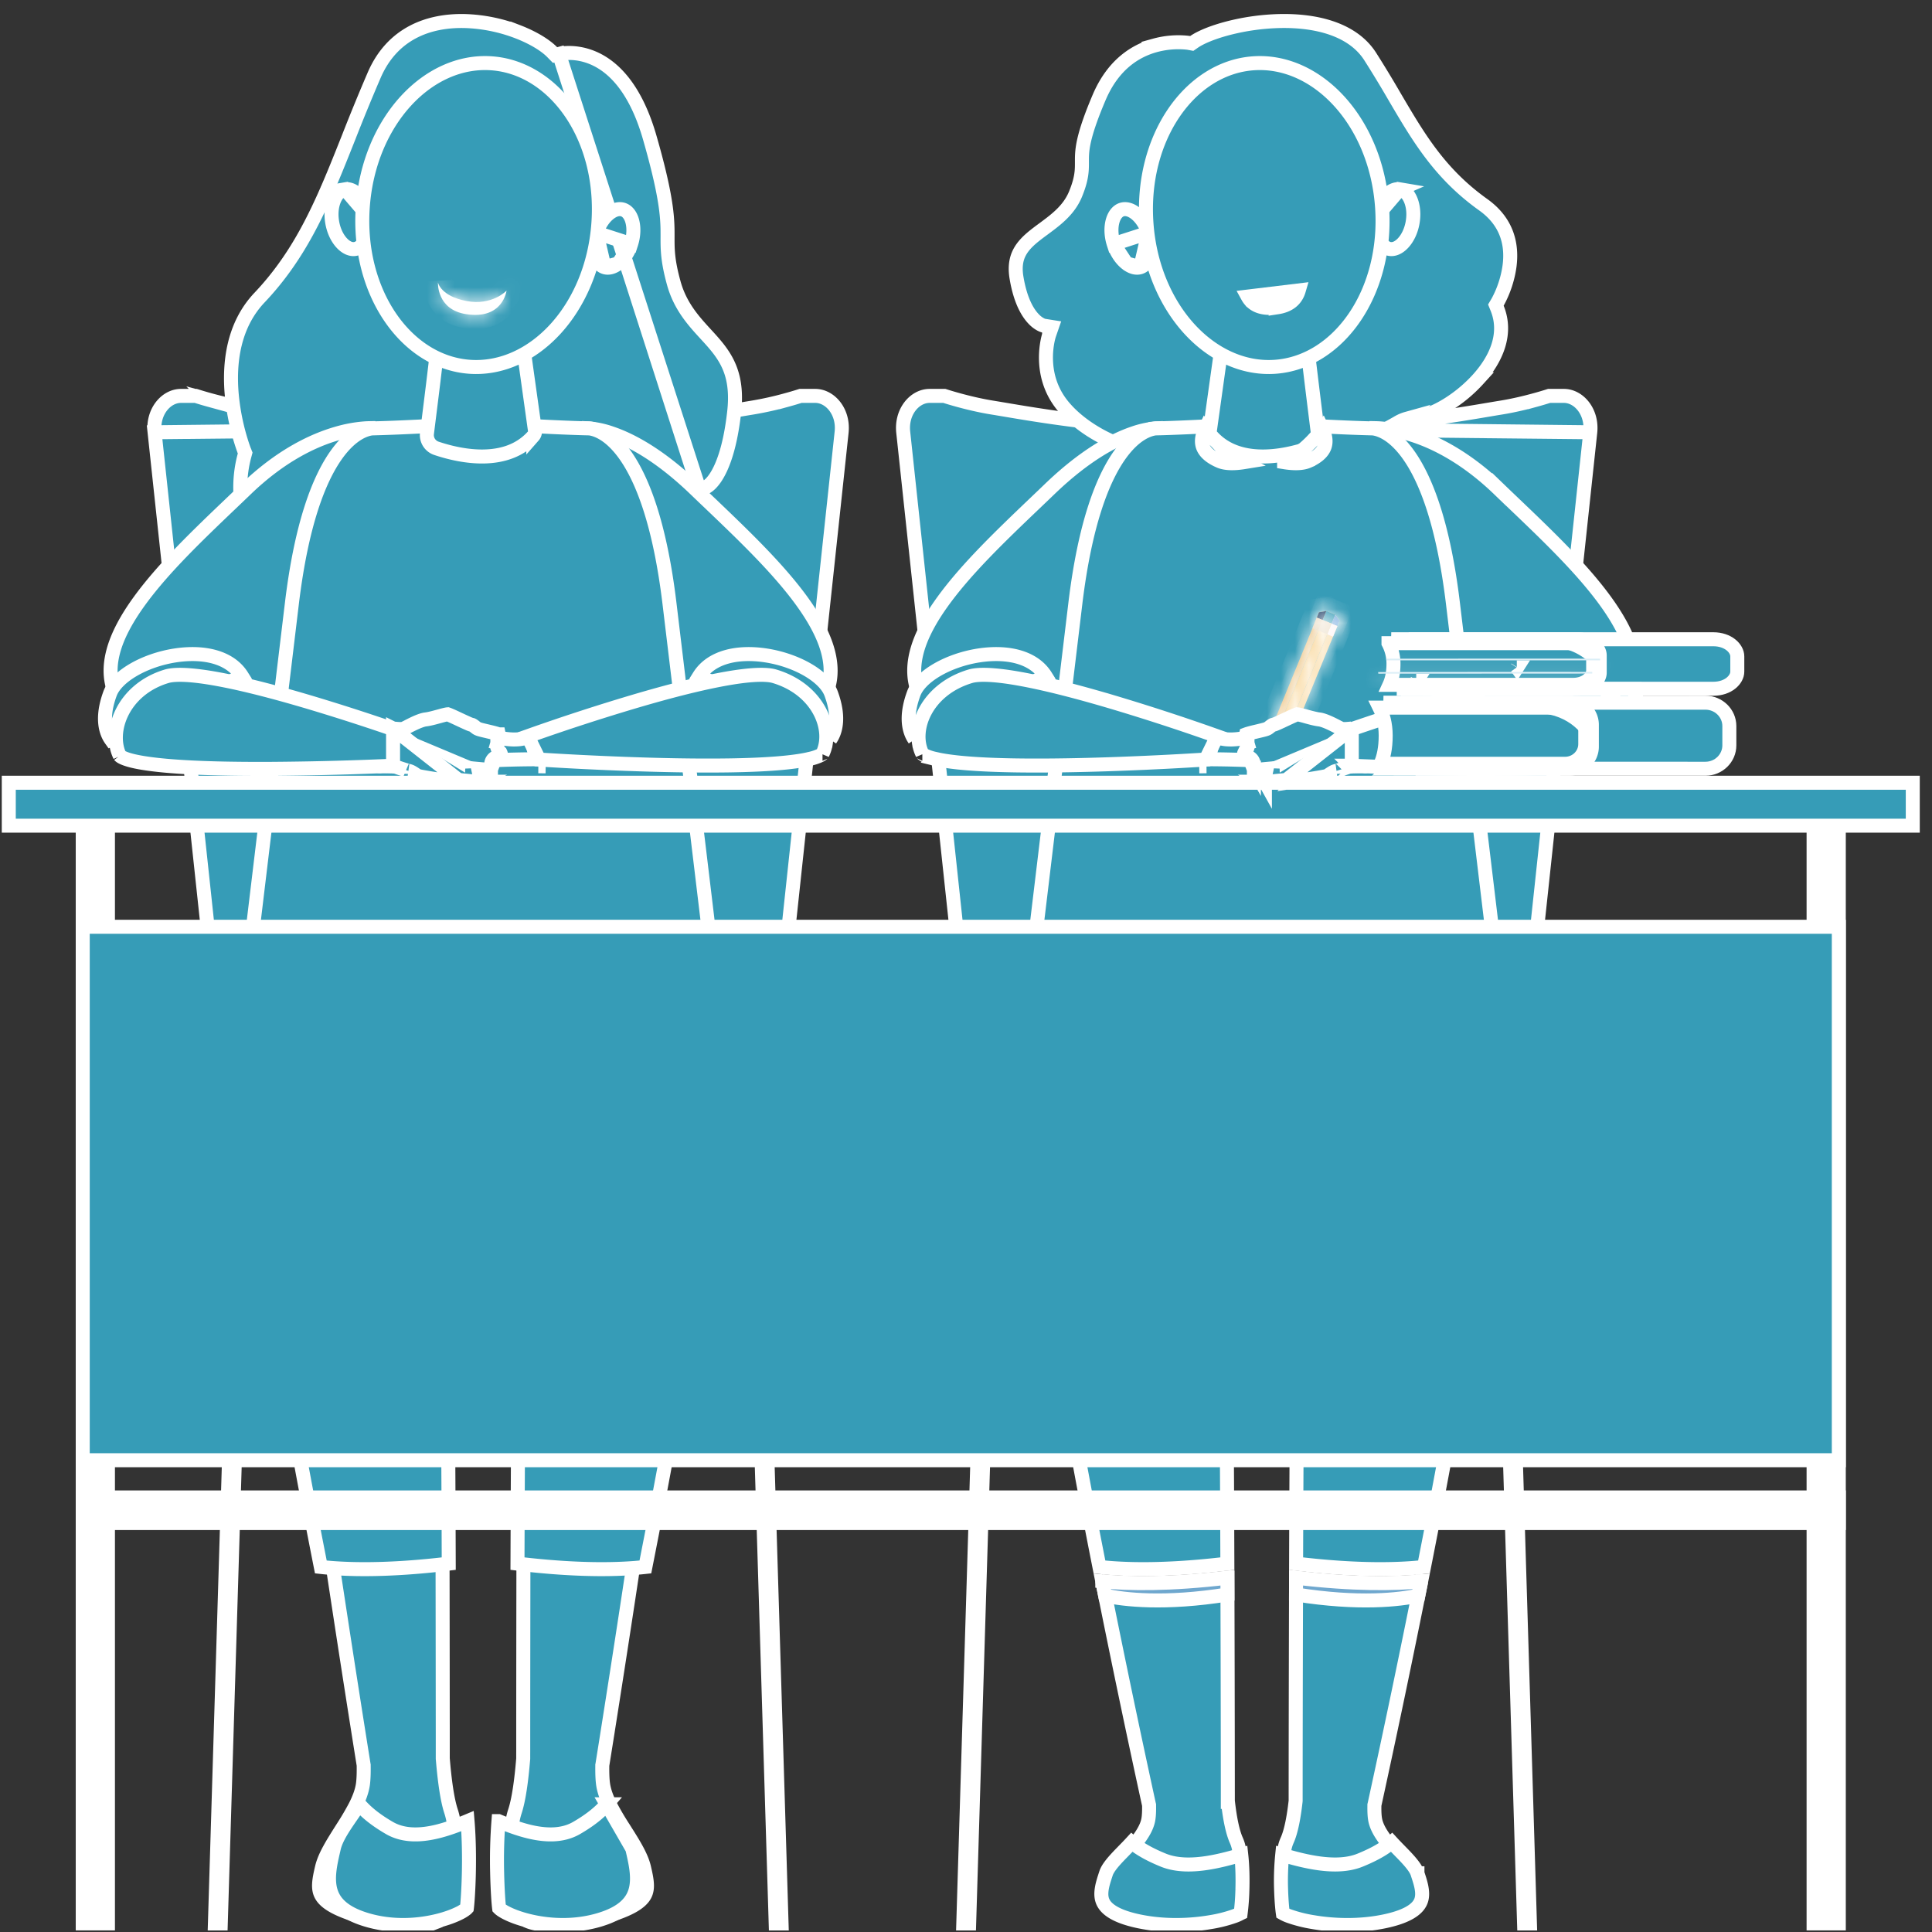 <svg width="138" height="138" viewBox="0 0 138 138" fill="none" xmlns="http://www.w3.org/2000/svg"><rect x="0" y="0" width="138" height="138" fill="#333333" stroke="none"/><g clip-path="url(#a)"><path d="M106.637 64.245h.42l2.227 73.256h-.419l-2.228-73.256zm-35.189 0l-2.226 73.256h-.419l2.228-73.256h.417z" fill="#369CB7" stroke="#fff"/><path d="M88.9 30.622v.002h-.5c-1.683 0-3.556-.019-5.38-.083l5.88.081zm0 0h.305v.002h.5c1.683.002 3.556-.019 5.38-.083 4.648-.164 8.993-.899 11.218-1.275.346-.058.64-.108.877-.146.913-.145 1.8-.362 2.456-.542a26.21 26.21 0 0 0 1.015-.3h1.053c1.065 0 2.042 1.132 1.886 2.598l-24.69-.254zm24.69.254l-5.231 48.813c-.123 1.15-.909 1.937-1.765 2.003l-15.709 1.206c-.545.042-1.065-.203-1.449-.66l-.382-.455-.383.454c-.386.459-.905.703-1.45.661l-15.708-1.206c-.857-.066-1.643-.853-1.766-2.003l-5.23-48.813c-.158-1.466.819-2.598 1.884-2.598h1.053l.222.07c.191.06.464.14.793.23.656.18 1.543.397 2.456.542.236.038.53.088.876.146 2.226.376 6.57 1.11 11.219 1.275l30.57.335zM17.994 64.245h-.419l-2.227 73.256h.419l2.227-73.256zm35.19 0l2.226 73.256h.419L53.6 64.245h-.417z" fill="#369CB7" stroke="#fff"/><path d="M35.733 30.622v.002h.5c1.681 0 3.555-.019 5.379-.083l-5.88.081zm0 0h-.307v.002h-.499c-1.683.002-3.556-.019-5.38-.083-4.648-.164-8.993-.899-11.218-1.275-.346-.058-.64-.108-.877-.146-.913-.145-1.8-.362-2.456-.542a26.36 26.36 0 0 1-1.015-.3h-1.053c-1.065 0-2.042 1.132-1.886 2.598l24.69-.254zm-24.691.254l5.23 48.813c.123 1.15.91 1.937 1.766 2.003l15.709 1.206c.545.042 1.065-.203 1.449-.66l.382-.455.383.454c.386.459.905.703 1.45.661l15.708-1.206c.856-.066 1.643-.853 1.766-2.003l5.23-48.813c.158-1.466-.819-2.598-1.884-2.598h-1.053l-.222.07c-.192.06-.464.14-.793.23a23.66 23.66 0 0 1-2.456.542c-.237.038-.531.088-.877.146-2.225.376-6.57 1.11-11.218 1.275l-30.57.335z" fill="#369CB7" stroke="#fff"/><path d="M39.926 3.855h.004l.028-.007a3.624 3.624 0 0 1 .643-.065c.44-.005 1.051.06 1.726.34 1.326.551 3.015 1.988 4.083 5.705 1.093 3.8 1.248 5.405 1.27 6.517.004.203.003.394.003.582-.002.873-.005 1.679.448 3.31.459 1.65 1.429 2.706 2.292 3.645.207.226.409.446.595.665.493.578.91 1.174 1.175 1.927.266.752.39 1.694.246 2.974-.297 2.636-.88 3.994-1.341 4.679-.23.34-.43.514-.552.598a.755.755 0 0 1-.126.074l-.008.003-.47.11L39.926 3.854zm0 0l-.28.077-.206-.21c-.489-.497-1.366-1.037-2.48-1.464a11.498 11.498 0 0 0-3.723-.754c-2.617-.072-5.208.878-6.5 3.842a143.55 143.55 0 0 0-1.835 4.468l-.034.085c-.573 1.443-1.122 2.822-1.712 4.136-1.181 2.632-2.536 5.025-4.62 7.224-1.885 1.992-2.186 4.684-1.98 6.956a16.267 16.267 0 0 0 .788 3.693c.034.098.061.173.08.223l.02.056.006.013v.002l.063.156-.044.162c-.8 2.924.064 5.796 1.426 8.032a12.943 12.943 0 0 0 2.223 2.745c.765.705 1.434 1.103 1.854 1.207l.051.013c.497.123.82.202 1.063.3.287.115.468.255.7.448l.114.096c.462.39 1.32 1.112 3.639 2.636 2.406 1.582 4.987 1.674 6.995 1.356a13.201 13.201 0 0 0 2.454-.638 10.884 10.884 0 0 0 .873-.363l.043-.021.01-.005h.001l.209-.108.216.091c1.551.659 3.416.412 5.197-.509 1.777-.918 3.41-2.48 4.451-4.334 1.033-1.837 1.305-3.85 1.312-5.423.004-.784-.059-1.45-.121-1.92a10.665 10.665 0 0 0-.114-.683l-.008-.033-.001-.008-10.13-31.544z" fill="#369CB7" stroke="#fff"/><path d="M41.627 30.596h.001zm.489.007a4.086 4.086 0 0 0-.177-.012l-.025.084a496.651 496.651 0 0 0-1.339 4.67 192.968 192.968 0 0 0-.983 3.601c-.13.505-.236.93-.304 1.243a6.477 6.477 0 0 0-.072.366l.012.018c.055.08.136.193.244.336.215.284.519.67.884 1.122.73.906 1.693 2.071 2.655 3.224a698.275 698.275 0 0 0 3.504 4.164l.183.216 12.123.29c1.121-2.074.305-4.46-1.606-7.07-1.697-2.318-4.14-4.65-6.441-6.85-.373-.355-.742-.707-1.103-1.055-2.53-2.436-4.582-3.516-5.974-3.991a6.709 6.709 0 0 0-1.581-.356zm-2.91 10.041zm-.035-.16zm-1.799 85.114v.02l-.002.021c-.124 1.507-.309 2.887-.59 3.744-.435 1.329-.302 3.074-.017 4.626.14.765.314 1.464.46 2.013l.142.523.05.18c.04.151.078.292.1.398.033.027.1.071.215.119.24.1.618.191 1.133.233 1.024.084 2.511-.03 4.336-.557 1.865-.538 2.58-1.059 2.849-1.535.262-.467.182-1.031-.051-2.008-.195-.814-.768-1.718-1.402-2.718l-.061-.097a19.665 19.665 0 0 1-.906-1.536c-.26-.511-.474-1.044-.55-1.575v-.001c-.049-.339-.062-.803-.057-1.321v-.043l.009-.042.005-.034.285-1.783a1646.394 1646.394 0 0 0 3.088-20.286c-1.887.253-4.809.33-9.005-.348a11366.673 11366.673 0 0 0-.03 20.104v1.402l-.001.37v.131zm.126 11.508l.001.002-.001-.002z" fill="#369CB7" stroke="#fff"/><path d="M43.336 128.876c-.393.456-1.021 1.04-2.157 1.697-1.006.582-2.203.525-3.277.281-.815-.185-1.617-.491-2.298-.775a36.442 36.442 0 0 0-.094 3.695c.027 1.247.1 2.209.141 2.522a.83.83 0 0 0 .051.048c.086.074.226.168.425.272.395.208.968.428 1.665.596 1.394.338 3.221.457 5.023-.081 1.783-.532 2.4-1.359 2.6-2.182.215-.888-.016-1.889-.25-2.897l-1.83-3.176zm0 0c.17.259.348.518.522.769.144.209.285.413.414.608.434.652.762 1.23.883 1.753l-1.82-3.13zm-11.708-3.237l-.002-.02v-1.924a12881.096 12881.096 0 0 0-.03-20.104c-4.196.678-7.118.601-9.004.348a1643.453 1643.453 0 0 0 3.373 22.069l.005.034.008.042v.043c.006.518-.007.982-.055 1.321v.001c-.077.531-.29 1.064-.551 1.575a19.665 19.665 0 0 1-.906 1.536l-.061.097c-.634 1-1.207 1.904-1.402 2.718-.233.977-.313 1.541-.05 2.008.267.476.983.997 2.848 1.535 1.825.527 3.312.641 4.336.557.515-.042.893-.133 1.133-.233a.865.865 0 0 0 .215-.119c.022-.106.06-.247.1-.398l.05-.18.142-.523c.146-.549.32-1.248.46-2.013.285-1.552.418-3.297-.018-4.626-.282-.857-.465-2.238-.59-3.744zm-.126 11.467l-.001.001.001-.001z" fill="#369CB7" stroke="#fff"/><path d="M23.845 132.006l-.01.046c-.234 1.008-.465 2.009-.25 2.897.2.823.817 1.65 2.6 2.182 1.802.538 3.63.419 5.024.081.697-.168 1.27-.388 1.665-.596a2.3 2.3 0 0 0 .424-.272.485.485 0 0 0 .05-.048c.042-.312.115-1.274.142-2.522.024-1.124.01-2.449-.094-3.695-.681.284-1.483.59-2.298.775-1.074.244-2.27.301-3.277-.281-1.136-.657-1.764-1.241-2.157-1.697-.17.259-.349.518-.523.77-.144.208-.284.412-.414.607-.434.652-.762 1.23-.882 1.753zM37.12 92.804c-.084 2.833-.131 11.036-.157 18.883 4.407.53 7.354.437 9.136.238 1.131-5.72 2.298-11.977 3.11-17.23.414-2.68.734-5.094.91-7.036.178-1.966.202-3.386.053-4.123l.49-.099-.49.1c-.56-2.781-1.825-4.13-2.896-4.797a4.791 4.791 0 0 0-1.421-.598 3.71 3.71 0 0 0-.567-.088h-.015l-.013-.002h-.01l-.052-.001c-.049 0-.125 0-.225.006-.2.013-.492.047-.848.134-.71.173-1.677.559-2.663 1.413-1.967 1.703-4.11 5.353-4.342 13.2zm-5.224 0c-.233-7.847-2.375-11.497-4.341-13.2-.987-.854-1.953-1.24-2.664-1.413a4.885 4.885 0 0 0-.848-.134 3.07 3.07 0 0 0-.277-.005h-.01l-.012.001h-.016l-.024.002a3.709 3.709 0 0 0-.542.087 4.79 4.79 0 0 0-1.422.598c-1.071.667-2.336 2.016-2.896 4.796l-.49-.099.49.1c-.148.736-.125 2.156.053 4.122.176 1.942.496 4.355.91 7.036.812 5.253 1.98 11.51 3.11 17.23 1.78.199 4.73.292 9.136-.238-.025-7.847-.073-16.05-.157-18.883zM26.759 30.59h-.002.001zm0 0zm-9.2 4.358c-.361.348-.73.7-1.103 1.056-2.302 2.198-4.744 4.531-6.44 6.848-1.912 2.611-2.728 4.997-1.607 7.072l12.123-.29.183-.215a811.97 811.97 0 0 0 3.505-4.164 260.985 260.985 0 0 0 2.654-3.224 49.3 49.3 0 0 0 .884-1.122 8.701 8.701 0 0 0 .266-.368l-.003-.03a8.202 8.202 0 0 0-.038-.37c-.039-.313-.1-.74-.178-1.245a217.11 217.11 0 0 0-.592-3.606 613.855 613.855 0 0 0-.818-4.673l-.006-.034a6.58 6.58 0 0 0-.322.014 9.644 9.644 0 0 0-1.989.365c-1.679.482-4.006 1.564-6.519 3.986zm10.467 5.667v-.005.005zm.037-.139l-.004.007a.068.068 0 0 0 .004-.007z" fill="#369CB7" stroke="#fff"/><path d="M22.137 71.313c3.07.607 7.309 1.273 11.985 1.51h.46c4.663-.24 8.888-.904 11.951-1.509a78.977 78.977 0 0 0 3.637-.804 55.5 55.5 0 0 0 .914-.235l-3.26-27.14c-.696-5.792-1.968-8.917-3.144-10.595-1.142-1.63-2.194-1.896-2.58-1.94l-.112-.003h-.004a11.128 11.128 0 0 0-.124-.003h-.014c-2.049-.055-4.723-.203-7.318-.37l-.186-.011h-.015l-.186.012c-2.594.166-5.268.314-7.318.368h-.006c-.086.004-.168.005-.248.007-.387.044-1.439.31-2.581 1.94-1.176 1.678-2.447 4.803-3.142 10.595l-3.26 27.139c.222.059.53.139.915.234.858.213 2.1.501 3.636.805zM17.28 48.288c-.852-1.357-2.722-1.783-4.757-1.472-1.088.166-2.155.54-3.004 1.037-.862.505-1.44 1.1-1.654 1.676-.507 1.364-.395 2.261-.204 2.79.079.218.174.383.257.5l9.362-4.531zm42.029 4.532c.083-.117.178-.282.257-.5.191-.53.303-1.426-.204-2.791-.214-.576-.791-1.171-1.653-1.676-.85-.497-1.916-.87-3.005-1.037-2.035-.311-3.906.114-4.758 1.472l9.363 4.532z" fill="#369CB7" stroke="#fff"/><path d="M28.01 53.525a.946.946 0 0 0-.02.032l.119.183-.215.28-.001.001-.005.006-.016.022a11.33 11.33 0 0 0 1.017-.4c.287-.134.628-.226.944-.268.302-.04.657-.045.94.058.113.04.29.126.465.211l.026.013.004.002c.2.097.433.21.678.32.249.11.502.214.736.29.24.079.43.118.56.122h.012l.037-.001.126-.005.414-.02.016-.002c.34-.017.794-.04 1.322-.062a77.042 77.042 0 0 1 3.15-.074l-.425-1.58a35.99 35.99 0 0 1-.112.022l-.027.005-.5.098h-.002l-.005.001-.012.002a2.038 2.038 0 0 1-.167.023c-.107.01-.257.018-.444.014a5.333 5.333 0 0 1-1.52-.276c-.528-.172-1.524-.366-2.454-.504a21.4 21.4 0 0 0-1.225-.15 6.105 6.105 0 0 0-.405-.025 1.157 1.157 0 0 0-.113.002c-.168.056-.713.28-1.285.547-.294.137-.582.28-.814.406-.116.064-.213.12-.288.17a1.43 1.43 0 0 0-.086.06.286.286 0 0 0-.027.022 3.89 3.89 0 0 0-.397.455zm-.854.712h-.006.006zm11.816.5a47.17 47.17 0 0 0-.519-.004l.52.004zm-9.87-.635c-.467.219-1.825.739-2.052.617l6.18.178c-.603-.016-1.58-.49-2.178-.781a5.956 5.956 0 0 0-.448-.207c-.342-.124-1.037-.026-1.503.193zm-1.604.566l.001-.004a.024.024 0 0 0-.001.004z" fill="#369CB7" stroke="#fff"/><path d="M37.82 52.545l-.127.045.815 1.662c.142.01.334.021.57.036.547.033 1.33.079 2.273.127 1.888.096 4.413.203 6.968.247 2.558.044 5.134.025 7.127-.131 1-.078 1.833-.189 2.438-.337a3.35 3.35 0 0 0 .685-.23c.147-.074.181-.123.182-.123l-.001.003c.839-1.678-.244-4.584-3.425-5.538-.335-.1-.867-.132-1.588-.08-.709.051-1.554.179-2.488.363-1.868.368-4.054.955-6.144 1.577a151.903 151.903 0 0 0-7.285 2.379zm-7.322-21.592c-.06.47.221.917.676 1.07.879.295 2.148.615 3.437.582 1.282-.033 2.541-.41 3.483-1.464a.489.489 0 0 0 .117-.393l-1.077-7.696-5.986 2.585c-.01.101-.025.224-.041.365-.045.382-.107.901-.177 1.476-.14 1.149-.313 2.523-.432 3.474zM42.606 16.63c.2-.618.542-1.1.912-1.389.371-.29.721-.355.99-.268.268.087.514.343.645.796.13.45.127 1.042-.073 1.66l-2.474-.799zm0 0c-.2.617-.203 1.21-.073 1.66.132.453.377.71.645.795m-.572-2.455l.572 2.455m0 0c.268.087.617.023.99-.269m-.99.27l.99-.27m0 0c.369-.288.712-.77.912-1.387l-.913 1.387zM26.29 15.437c.107.64.025 1.227-.17 1.654-.196.429-.476.646-.753.693-.278.047-.614-.068-.94-.41-.323-.339-.593-.866-.7-1.506-.108-.639-.025-1.225.17-1.652.196-.43.476-.648.752-.694l1.64 1.915zm0 0c-.107-.638-.377-1.166-.7-1.505m.7 1.505l-.7-1.505m0 0c-.326-.342-.663-.457-.94-.41l.94.41z" fill="#369CB7" stroke="#fff"/><path d="M35.12 4.522c-4.539-.332-8.756 4.12-9.204 10.224-.446 6.104 3.08 11.12 7.62 11.452 4.54.331 8.758-4.12 9.204-10.224.446-6.105-3.08-11.121-7.62-11.452zm.036-.499zm-6.054 50.626l.458-.023.145-1.976a128.453 128.453 0 0 0-2.044-.712 151.884 151.884 0 0 0-5.536-1.772c-2.09-.622-4.276-1.21-6.145-1.577-.934-.184-1.78-.311-2.488-.362-.72-.052-1.253-.021-1.587.079-3.155.946-4.195 3.98-3.345 5.68l-.002-.005s.037.05.19.125c.162.08.4.162.716.24.632.153 1.502.273 2.544.362 2.079.177 4.768.226 7.44.21a231.13 231.13 0 0 0 7.278-.168 281.64 281.64 0 0 0 2.377-.101z" fill="#369CB7" stroke="#fff"/><mask id="b" fill="#fff"><path d="M36.181 20.76s-1.015 1.093-2.868.74-2.03-1.329-2.03-1.329-.116 1.948 2.03 2.272c2.616.395 2.868-1.682 2.868-1.682z"/></mask><path d="M36.181 20.76s-1.015 1.093-2.868.74-2.03-1.329-2.03-1.329-.116 1.948 2.03 2.272c2.616.395 2.868-1.682 2.868-1.682z" fill="#fff"/><path d="M36.181 20.76l-.732-.68 2.096-2.257-.371 3.058-.993-.12zm-4.897-.589l-.998-.06 1.982-.118-.984.178zm2.03 2.272l.148-.989-.149.989zm-2.03-2.272l.998.059v-.014.021a1.426 1.426 0 0 0 .122.536c.11.244.346.574 1.058.681l-.298 1.978c-1.434-.216-2.213-1.022-2.581-1.833a3.422 3.422 0 0 1-.3-1.429l.001-.035a1.307 1.307 0 0 1 .001-.019v-.003c0-.001 0-.002.999.058zm2.178 1.283c.996.15 1.352-.169 1.496-.343a1.14 1.14 0 0 0 .233-.49v.005l-.002.006v.006c0 .001 0 .002.992.123a72.577 72.577 0 0 1 .992.123v.009l-.003.014a1.942 1.942 0 0 1-.027.152 3.143 3.143 0 0 1-.645 1.33c-.636.765-1.715 1.287-3.334 1.043l.298-1.978zm2.72-.693c.732.68.731.68.731.681v.001l-.002.002-.004.003a.526.526 0 0 1-.03.03 2.504 2.504 0 0 1-.268.236 3.94 3.94 0 0 1-.74.453c-.65.306-1.58.537-2.743.315l.374-1.964c.691.131 1.194-.008 1.515-.16a1.937 1.937 0 0 0 .439-.283l-.003.002-.001.001v.001c-.001 0-.001.001.731.682zm-3.056 1.721c-1.093-.208-1.8-.623-2.245-1.087a2.413 2.413 0 0 1-.446-.641 1.887 1.887 0 0 1-.13-.374c0-.006-.002-.011-.003-.016a.497.497 0 0 0-.001-.008v-.003l-.001-.002s0-.002.984-.18.984-.179.983-.18v-.005a.767.767 0 0 0-.017-.067c-.004-.014-.006-.018-.004-.015a.437.437 0 0 0 .08.108c.107.112.414.36 1.174.506l-.374 1.964z" fill="#fff" mask="url(#b)"/><path d="M28.076 52.035c.075.009.145.016.208.021.101.01.194.016.27.018.037 0 .08 0 .121-.002h.003c.024-.002.119-.008.216-.054a7.91 7.91 0 0 0 .3-.153c.122-.062.263-.133.41-.202.313-.145.6-.251.785-.273.289-.034.652-.135.948-.216l.092-.025c.166-.046.308-.083.422-.107.072-.015.112-.02.127-.021l.045.016c.05.019.115.046.194.08.155.068.344.156.537.247l.1.046a22.477 22.477 0 0 0 .66.301c.046.019.131.053.212.068l.014.006a.591.591 0 0 1 .071.044 1.855 1.855 0 0 1 .12.09l.085.066a.645.645 0 0 0 .15.082c.032.013.067.024.096.033.06.018.133.037.206.055l.3.071.21.05c.183.043.36.087.5.13.06.018.109.034.146.048a1.016 1.016 0 0 1-.012.456l-.054.058-.033.112.48.14-.48-.139v.003l-.002.004-.002.008-.004.016a.516.516 0 0 0-.013.115c0 .059.007.122.027.188a.774.774 0 0 0 .207.328.562.562 0 0 1 .057.204.23.23 0 0 1-.043.066l-.051.004.043.498-.043-.498h-.007l-.01.002a1.039 1.039 0 0 0-.126.022.755.755 0 0 0-.155.054.562.562 0 0 0-.311.412.673.673 0 0 0-.007.155l.001.046.002.08a.546.546 0 0 1-.02.18m-6.992-2.933l4.695 3.692.063-.01.063.007 1.235.122a.371.371 0 0 0 .152-.007m-6.208-3.804v2.641l.045.017h.001c.021.008.075.03.13.063l.017.008.112.043a15.467 15.467 0 0 0 .674.219l.114.033c.02.006.025.007.017.006.076.013.137.04.162.051l.093.048c.055.031.114.069.168.104.08.053.168.113.23.156.004 0 .007.002.011.003.051.012.125.028.22.046.187.036.432.078.687.12l.742.116.46.072c.072.013.25.009.465-.012a7.334 7.334 0 0 0 .322-.038l.02-.003h.004l.001-.001-4.695-3.692zm6.992 2.933l-.002.005s0-.002.002-.003l.001-.002.467.176-.466-.177.002-.001-.002.001h-.002v.001zm0 0a.51.51 0 0 1-.235.017l-.675-.062.14.66m0 0v-.001.002-.002zm0 0l.001.012a.512.512 0 0 1-.016.244m0 0l.005-.002m-.004.002a.06.06 0 0 1-.002.004m.007-.006l.002-.001h-.002zm0 0h-.002a.034.034 0 0 0-.005.005m0 0l-.001.002v-.002zm-4.476-.427h.002a.093.093 0 0 0-.002 0zm5.8-2.489v-.001.001zm49.316-49.86h.001l.203.038.17-.118c.477-.328 1.344-.69 2.452-.977a16.294 16.294 0 0 1 3.7-.507c2.655-.048 5.188.62 6.414 2.52a79.58 79.58 0 0 1 1.761 2.902c1.719 2.927 3.222 5.486 6.325 7.701 1.799 1.285 2.063 2.978 1.873 4.401a7.547 7.547 0 0 1-.824 2.51l-.019.035-.004.007-.001.001-.125.212.093.23c.726 1.797-.037 3.597-1.362 5.068a10.288 10.288 0 0 1-2.162 1.804c-.743.463-1.41.736-1.853.81l-.042.008c-.496.083-.804.134-1.035.197a2.646 2.646 0 0 0-.67.291l-.112.064c-.454.258-1.297.738-3.574 1.75-2.387 1.061-4.959 1.124-6.958.91-.996-.106-1.84-.28-2.433-.427a14.245 14.245 0 0 1-.867-.244l-.043-.014-.01-.004h-.002l-.15-.053-.153.044c-1.573.451-3.452.277-5.216-.34-1.763-.616-3.353-1.654-4.353-2.857-.976-1.174-1.228-2.449-1.235-3.444a6.118 6.118 0 0 1 .114-1.219 4.75 4.75 0 0 1 .105-.426l.006-.018v-.002l.001-.001.194-.563-.58-.092a.98.98 0 0 1-.158-.059 1.89 1.89 0 0 1-.527-.385c-.423-.424-.974-1.28-1.258-2.983-.133-.796-.017-1.36.216-1.807.24-.46.625-.84 1.11-1.224.195-.155.397-.304.609-.46l.156-.116c.264-.196.539-.403.8-.629.524-.452 1.02-.997 1.322-1.73.274-.668.389-1.146.433-1.573.028-.26.027-.524.026-.766 0-.119 0-.233.003-.338.02-.691.159-1.722 1.226-4.23 1.013-2.384 2.624-3.338 3.967-3.715a6.343 6.343 0 0 1 2.274-.204 3.426 3.426 0 0 1 .167.021l.005.001z" fill="#369CB7" stroke="#fff"/><path d="M83.004 30.596zm-.488.007c.065-.006.124-.01.177-.012l.025.084a496.651 496.651 0 0 1 1.339 4.67c.363 1.291.722 2.594.983 3.601.13.505.235.93.304 1.243.034.156.058.278.071.363v.003l-.011.018a8.641 8.641 0 0 1-.245.336c-.214.284-.518.67-.883 1.122-.73.906-1.693 2.071-2.655 3.224a698.275 698.275 0 0 1-3.504 4.164l-.183.216-12.123.29c-1.121-2.074-.305-4.46 1.606-7.07 1.697-2.318 4.14-4.65 6.441-6.85.373-.355.741-.707 1.103-1.055 2.529-2.436 4.582-3.516 5.973-3.991a6.709 6.709 0 0 1 1.582-.356zm2.91 10.041zm.035-.16zm2.242 88.121v.028l.003.028c.124 1.1.31 2.137.604 2.795.403.898.288 2.104.006 3.226a14.813 14.813 0 0 1-.451 1.447l-.14.378-.05.133c-.03.08-.061.164-.086.239-.04.02-.103.046-.196.075-.251.076-.64.144-1.163.176-1.04.062-2.537-.024-4.366-.41-.919-.194-1.574-.387-2.036-.582-.465-.197-.694-.379-.805-.524-.19-.246-.16-.535.079-1.268.086-.265.269-.569.53-.917.237-.316.516-.637.808-.975l.086-.098c.316-.366.645-.751.911-1.132.263-.377.496-.793.58-1.225v-.001c.053-.272.066-.63.06-1.01v-.058l-.014-.056-.006-.027a904.183 904.183 0 0 1-3.321-15.896c1.87.182 4.768.237 8.936-.258a6112.383 6112.383 0 0 1 .03 14.525v1.387zm-.066 8.245l-.006.004.006-.004z" fill="#369CB7" stroke="#fff"/><path d="M80.264 132.202c.192-.197.392-.402.58-.607.116.098.254.206.42.321.409.283.98.603 1.825.948.978.4 2.14.364 3.207.192.84-.134 1.666-.361 2.365-.568.093.841.105 1.731.082 2.494a16.45 16.45 0 0 1-.125 1.679l-.004.002a2.689 2.689 0 0 1-.437.198 9.77 9.77 0 0 1-1.703.431c-1.423.244-3.292.33-5.137-.058-1.868-.395-2.43-1.001-2.597-1.485-.09-.262-.091-.557-.032-.895.058-.323.163-.646.275-.986l.02-.062c.106-.323.407-.708.85-1.179.127-.135.267-.278.41-.425zm12.279-3.54l.003-.028v-.394l.001-1.022a6844.198 6844.198 0 0 1 .03-14.525c4.168.495 7.066.44 8.935.258a900.83 900.83 0 0 1-3.321 15.895l-.006.028-.014.056v.058c-.006.38.006.738.059 1.01v.001c.085.432.317.848.58 1.225.266.381.595.766.912 1.132l.085.098c.292.338.571.659.808.975.262.348.444.652.531.917.239.733.268 1.022.079 1.268-.112.145-.34.327-.806.524-.461.195-1.117.388-2.035.582-1.83.386-3.327.472-4.367.41-.522-.032-.911-.1-1.163-.176a1.323 1.323 0 0 1-.196-.075 6.302 6.302 0 0 0-.085-.239l-.05-.133c-.042-.112-.089-.237-.14-.378a14.843 14.843 0 0 1-.452-1.447c-.281-1.122-.396-2.328.006-3.226.296-.658.481-1.696.606-2.794zm.067 8.188l.006.004-.006-.004z" fill="#369CB7" stroke="#fff"/><path d="M101.246 133.805v.001l.02.062c.112.34.218.663.275.986.06.338.058.633-.032.895-.166.484-.729 1.09-2.596 1.485-1.845.388-3.715.302-5.138.058a9.766 9.766 0 0 1-1.704-.431 2.78 2.78 0 0 1-.44-.2c-.038-.261-.1-.88-.124-1.679a18.394 18.394 0 0 1 .08-2.494c.7.207 1.527.434 2.366.568 1.067.172 2.23.208 3.207-.192.846-.345 1.417-.665 1.825-.948a5.31 5.31 0 0 0 .42-.321c.188.205.389.41.581.607.144.147.284.29.411.425.443.471.744.856.849 1.178zm-9.595 2.967v-.001.001zm-4.14-43.968c.085 2.833.132 11.036.158 18.883-4.407.53-7.355.437-9.136.238-1.131-5.72-2.299-11.977-3.11-17.23-.414-2.68-.735-5.094-.91-7.036-.179-1.966-.202-3.386-.053-4.123l-.49-.099.49.1c.56-2.781 1.824-4.13 2.896-4.797a4.791 4.791 0 0 1 1.421-.598 3.713 3.713 0 0 1 .566-.088h.016l.012-.002h.011l.052-.001c.049 0 .125 0 .225.006.199.013.492.047.848.134.71.173 1.676.559 2.663 1.413 1.966 1.703 4.11 5.353 4.341 13.2zm5.225 0c.232-7.847 2.375-11.497 4.341-13.2.987-.854 1.953-1.24 2.663-1.413.357-.087.649-.121.849-.134a3.08 3.08 0 0 1 .277-.005h.01l.012.001h.016l.024.002a3.704 3.704 0 0 1 .542.087c.369.087.878.26 1.421.598 1.072.667 2.337 2.016 2.897 4.796l.49-.099-.49.1c.148.736.125 2.156-.053 4.122-.176 1.942-.496 4.355-.911 7.036-.811 5.253-1.978 11.51-3.11 17.23-1.78.199-4.728.292-9.136-.238.026-7.847.073-16.05.158-18.883zm5.137-62.214h.001zm0 0zm9.2 4.358c.361.348.73.7 1.103 1.056 2.301 2.198 4.744 4.531 6.44 6.848 1.911 2.611 2.728 4.997 1.607 7.072l-12.123-.29-.183-.215-.867-1.025c-.718-.85-1.676-1.987-2.638-3.14a262.649 262.649 0 0 1-2.654-3.223 49.3 49.3 0 0 1-.884-1.122 8.701 8.701 0 0 1-.266-.368l.002-.03c.007-.088.02-.212.039-.37.038-.313.1-.74.177-1.245.155-1.01.372-2.314.593-3.606a622.735 622.735 0 0 1 .818-4.673l.006-.034c.092.002.2.006.322.014a9.637 9.637 0 0 1 1.988.365c1.68.482 4.007 1.564 6.52 3.986zm-10.467 5.667v-.005.005zm-.037-.139l.004.007a.068.068 0 0 1-.004-.007z" fill="#369CB7" stroke="#fff"/><path d="M102.495 71.313c-3.071.607-7.309 1.273-11.985 1.51h-.46c-4.663-.24-8.888-.904-11.952-1.509a78.977 78.977 0 0 1-3.636-.804 52.621 52.621 0 0 1-.915-.235l3.26-27.14c.697-5.792 1.969-8.917 3.144-10.595 1.143-1.63 2.195-1.896 2.58-1.94l.112-.003h.005l.124-.003h.013c2.05-.055 4.724-.203 7.319-.37l.185-.011h.016l.185.012c2.595.166 5.27.314 7.319.368h.005c.087.004.17.005.249.007.387.044 1.439.31 2.581 1.94 1.175 1.678 2.447 4.803 3.142 10.595l3.259 27.139a50.25 50.25 0 0 1-.914.234c-.858.213-2.1.501-3.636.805zm4.857-23.025c.852-1.357 2.722-1.783 4.757-1.472 1.088.166 2.154.54 3.004 1.037.862.505 1.44 1.1 1.654 1.676.507 1.364.395 2.261.204 2.79a2.098 2.098 0 0 1-.258.5l-9.361-4.531zM65.323 52.82a2.094 2.094 0 0 1-.257-.5c-.192-.53-.303-1.426.204-2.791.214-.576.791-1.171 1.653-1.676.85-.497 1.916-.87 3.005-1.037 2.035-.311 3.906.114 4.758 1.472l-9.363 4.532z" fill="#369CB7" stroke="#fff"/><path d="M96.62 53.525a.946.946 0 0 1 .022.032l-.119.183.215.28.001.001.004.006.017.022a11.315 11.315 0 0 1-1.017-.4 3.324 3.324 0 0 0-.944-.268c-.302-.04-.657-.045-.94.058-.113.04-.29.126-.465.211l-.026.013-.005.002c-.199.097-.432.21-.678.32-.248.11-.501.214-.735.29-.24.079-.43.118-.56.122h-.012l-.037-.001a77.381 77.381 0 0 1-.54-.025l-.017-.001c-.339-.018-.793-.04-1.321-.063a77.042 77.042 0 0 0-3.15-.074l.425-1.58.112.022.027.005.499.098h.003l.004.001.013.002a2.038 2.038 0 0 0 .166.023c.108.01.258.018.445.014.375-.01.897-.072 1.52-.276.528-.172 1.524-.366 2.454-.504a21.4 21.4 0 0 1 1.225-.15c.168-.015.304-.023.405-.025.07-.001.104.001.113.002.167.056.713.28 1.285.547.294.137.582.28.814.406a4.207 4.207 0 0 1 .374.23c.02.015.027.022.027.022.161.168.306.32.397.455zm.856.712a.4.4 0 0 0 .006 0h-.006zm-11.816.5l.518-.004-.518.004zm9.87-.635c.466.219 1.825.739 2.052.617l-6.18.178c.603-.016 1.58-.49 2.178-.781.202-.099.362-.176.448-.207.342-.124 1.037-.026 1.503.193zm1.604.566l-.001-.004v.004z" fill="#369CB7" stroke="#fff"/><path d="M86.812 52.545l.127.045-.815 1.662c-.142.01-.334.021-.57.036-.547.033-1.33.079-2.274.127-1.887.096-4.412.203-6.967.247-2.558.044-5.134.025-7.127-.131-1-.078-1.833-.189-2.438-.337a3.352 3.352 0 0 1-.685-.23c-.147-.074-.181-.123-.182-.123l.001.003c-.839-1.678.244-4.584 3.425-5.538.334-.1.867-.132 1.587-.08.71.051 1.554.179 2.489.363 1.868.368 4.053.955 6.144 1.577a151.903 151.903 0 0 1 7.285 2.379zm7.322-21.592a.999.999 0 0 1-.676 1.07c-.879.295-2.148.615-3.437.582-1.282-.033-2.541-.41-3.483-1.464a.489.489 0 0 1-.117-.393l1.076-7.696 5.987 2.585c.01.101.025.224.041.365a889.074 889.074 0 0 0 .609 4.95zM82.026 16.63c-.2-.618-.543-1.1-.912-1.389-.372-.29-.721-.355-.99-.268-.268.087-.514.343-.645.796-.13.45-.127 1.042.073 1.66l2.474-.799zm0 0c.2.617.203 1.21.073 1.66-.132.453-.377.71-.645.795m.572-2.455l-.572 2.455m0 0c-.268.087-.617.023-.99-.269m.99.27l-.99-.27m0 0c-.369-.288-.713-.77-.912-1.387l.913 1.387zm17.879-3.379c-.108.64-.026 1.227.169 1.654.195.429.476.646.753.693.278.047.614-.068.94-.41.323-.339.593-.866.7-1.506.108-.639.025-1.225-.17-1.652-.196-.43-.476-.648-.752-.694l-1.64 1.915zm0 0c.106-.638.376-1.166.7-1.505m-.7 1.505l.7-1.505m0 0c.325-.342.662-.457.94-.41l-.94.41z" fill="#369CB7" stroke="#fff"/><path d="M89.512 4.522c4.539-.332 8.756 4.12 9.204 10.224.446 6.104-3.08 11.12-7.62 11.452-4.54.331-8.758-4.12-9.204-10.224-.446-6.105 3.08-11.121 7.62-11.452zm-.036-.499zm-3.549 27.904c-.11-.286-.126-.7.158-1.294.18.24.416.525.706.825a8.117 8.117 0 0 0 2.064 1.554c-.648.105-1.301.117-1.746-.076-.605-.261-1.025-.6-1.182-1.009zm7.515 1.01c-.438.191-1.08.18-1.72.075a8.036 8.036 0 0 0 2.045-1.556 8.74 8.74 0 0 0 .69-.815c.276.59.26 1.002.152 1.288-.156.41-.57.747-1.167 1.008zm2.088 21.712l-.458-.023-.145-1.976a128.453 128.453 0 0 1 2.044-.712 151.631 151.631 0 0 1 5.536-1.772c2.091-.622 4.276-1.21 6.144-1.577.935-.184 1.78-.311 2.489-.362.721-.052 1.253-.021 1.587.079 3.155.946 4.195 3.98 3.345 5.68l.002-.005c-.001 0-.037.05-.19.125-.163.08-.4.162-.717.24-.631.153-1.501.273-2.543.362-2.079.177-4.768.226-7.44.21a232.185 232.185 0 0 1-7.278-.168 281.64 281.64 0 0 1-2.377-.101z" fill="#369CB7" stroke="#fff"/><path d="M5.91 137.387v-81.41h1.8v81.41h-1.8zm123.632 0v-81.41h1.801v81.41h-1.801z" fill="#fff" stroke="#fff"/><path d="M5.91 104.302V66.198h125.434v38.104H5.909z" fill="#369CB7" stroke="#fff"/><path d="M5.91 108.789v-1.829h125.434v1.829H5.909z" fill="#fff" stroke="#fff"/><path d="M78.735 112.951c1.87.182 4.77.237 8.938-.258l.003 1.2c-4.52.72-7.396.368-8.736.079l-.061-.304-.144-.717zm22.572 1.022c-1.337.288-4.214.64-8.735-.08l.002-.647.002-.553c4.168.495 7.067.44 8.935.258l-.204 1.022z" fill="#6EA7CE" stroke="#fff"/><path d="M91.244 21.948c-1.152.174-1.688-.195-1.956-.518a1.564 1.564 0 0 1-.167-.246l3.649-.44a1.784 1.784 0 0 1-.087.235c-.175.386-.546.835-1.439.97z" fill="#fff" stroke="#fff"/><path d="M99.207 54.904l.102-4.713h22.501c.957 0 1.715.758 1.715 1.67v1.38c0 .911-.758 1.67-1.714 1.67h-.001l-22.603-.007z" fill="#369CB7" stroke="#fff"/><path d="M111.586 50.194v.004h.5c.903 0 1.618.714 1.618 1.575v1.557c0 .861-.715 1.575-1.618 1.575H101.76l.018-.067.747-2.875.068-.262-.182-.2-.37.336.37-.336-.001-.001-.003-.004-.012-.013-.047-.05-.165-.182a83.363 83.363 0 0 0-.981-1.057h10.384z" fill="#131313" stroke="#fff"/><path d="M98.618 54.556c.206-.457.36-1.105.36-2.016 0-.857-.208-1.522-.44-1.995h13.25c.808 0 1.445.64 1.445 1.406v1.2c0 .766-.637 1.405-1.445 1.405h-13.17z" fill="#369CB7" stroke="#fff"/><path d="M110.8 50.545h.988c.808 0 1.447.64 1.447 1.406v.004c-.569-.635-1.355-1.157-2.435-1.41z" fill="#DAEEF7" stroke="#fff"/><path d="M99.767 49.191l.095-3.53h22.514c1.072 0 1.716.657 1.716 1.221v1.095c0 .564-.643 1.22-1.716 1.22l-22.61-.006z" fill="#369CB7" stroke="#fff"/><path d="M102.929 46.489l-.329.376.329-.376h-.001v-.001l-.003-.003-.013-.01-.046-.041-.165-.144-.509-.439a63.825 63.825 0 0 0-.216-.183h10.8c.941.05 1.49.642 1.49 1.143v1.237c0 .523-.6 1.146-1.619 1.146h-10.286l.714-2.173.103-.315-.249-.217z" fill="#369CB7" stroke="#fff"/><path d="M99.178 45.94h13.173c.922 0 1.446.564 1.446 1.013v.952c0 .45-.522 1.013-1.446 1.013H99.247c.17-.369.287-.857.287-1.497a3.16 3.16 0 0 0-.356-1.48z" fill="#369CB7" stroke="#fff"/><path d="M112.351 45.942c.872-.001 1.387.503 1.44.938a4.562 4.562 0 0 0-1.636-.938h.196z" fill="#DAEEF7" stroke="#fff"/><path d="M101.159 48.618h.051l-.024.038-.027-.038zm7.184-.953h.034l-.016.025-.018-.025z" fill="#369CB7" stroke="#fff"/><mask id="c" fill="#fff"><path d="M99.022 47.165h15.273v-.114c0-.015-15.285 0-15.285 0l.012.114z"/></mask><path d="M99.022 47.165h15.273v-.114c0-.015-15.285 0-15.285 0l.012.114z" fill="#DAEEF7"/><path d="M99.022 47.165l-.995.104.094.896h.9v-1zm15.273 0v1h1v-1h-1zm-15.285-.114l-.001-1-1.109.002.115 1.102.995-.104zm.012 1.114h15.273v-2H99.022v2zm15.273-1h1v-.113h-2v.114h1zm1-.114c-.148-.522-.648-.936-.754-.969-.04-.01-.101-.02-.122-.023l-.065-.006-.04-.002h-.049l-.135-.002-.489-.002-1.734-.002a5963.682 5963.682 0 0 0-10.51.004l-1.731.002h-.657v1l.002 1h.657a16525.295 16525.295 0 0 1 12.238-.006 922.786 922.786 0 0 1 2.347.005h-.023l-.061-.007a1.788 1.788 0 0 1-.12-.022c-.106-.034-.607-.447-.754-.97h2zm-17.28.104l.012.114 1.989-.208-.012-.114-1.989.208z" fill="#fff" mask="url(#c)"/><mask id="d" fill="#fff"><path d="M98.451 48.118l15.28-.008v-.114c0-.015-15.293.009-15.293.009l.013.113z"/></mask><path d="M98.451 48.118l15.28-.008v-.114c0-.015-15.293.009-15.293.009l.013.113z" fill="#DAEEF7"/><path d="M98.451 48.118l-.993.119.105.882h.889v-1zm15.28-.008l.001 1h.999v-1h-1zm-15.293-.105l-.002-1-1.125.002.134 1.116.993-.118zm.014 1.113l15.28-.008-.001-2-15.28.008v2zm15.279-1.008h1v-.113h-2v.113h1zm1-.114c-.148-.523-.649-.936-.755-.97-.039-.008-.1-.02-.121-.022l-.065-.006-.04-.002h-.049l-.136-.002-.489-.002h-1.735a5866.254 5866.254 0 0 0-10.515.01l-1.733.002h-.656a486.112 486.112 0 0 0 .002 2h.657L100.83 49a19014.397 19014.397 0 0 1 10.513-.01 990.664 990.664 0 0 1 2.348.004h-.023a.935.935 0 0 1-.181-.03c-.106-.032-.607-.446-.755-.969h2zm-17.286.127l.013.114L99.444 48l-.014-.114-1.985.237z" fill="#fff" mask="url(#d)"/><path d="M91.596 52.745l-.419.48.048-.756.146-.1.225.376z" fill="#F2E9DA" stroke="#fff"/><mask id="e" fill="#fff"><path d="M91.526 51.652l.176.295-1.118 2.722.158-2.473.784-.544z"/></mask><path d="M91.526 51.652l.176.295-1.118 2.722.158-2.473.784-.544z" fill="#E0D5C3"/><path d="M91.526 51.652l.859-.513-.55-.918-.879.61.57.821zm.176.295l.925.38.19-.463-.256-.43-.859.513zm-1.118 2.722l-.998-.063 1.923.443-.925-.38zm.158-2.473l-.57-.822-.397.276-.031.483.998.063zm-.074-.03l.176.294 1.717-1.026-.177-.295-1.716 1.026zm.11-.599l-1.119 2.723 1.85.76 1.118-2.723-1.85-.76zm.804 3.166l.158-2.473-1.996-.127-.158 2.473 1.996.127zm-.27-1.715l.784-.544-1.14-1.643-.784.543 1.14 1.644z" fill="#fff" mask="url(#e)"/><mask id="f" fill="#fff"><path d="M90.742 52.196l-.04.64.453-.47 3.58-8.722-.522.095-3.471 8.457z"/></mask><path d="M90.742 52.196l-.04.64.453-.47 3.58-8.722-.522.095-3.471 8.457z" fill="#E8BA70"/><path d="M90.742 52.196l-.925-.38-.063.153-.01.164.998.063zm-.04.64l-.999-.063-.172 2.719 1.89-1.961-.72-.694zm.453-.47l.72.694.133-.138.072-.177-.925-.38zm3.58-8.722l.925.38.694-1.69-1.798.326.179.984zm-.522.095l-.179-.984-.538.098-.208.506.925.38zm-4.47 8.394l-.04.64 1.996.127.04-.64-1.995-.127zm1.678 1.398l.454-.471-1.44-1.389-.454.471 1.44 1.389zm.66-.786l3.579-8.721-1.85-.76-3.58 8.722 1.85.76zm2.475-10.085l-.522.095.358 1.968.522-.095-.358-1.968zm-1.268.7l-3.471 8.456 1.85.76 3.471-8.457-1.85-.76z" fill="#fff" mask="url(#f)"/><mask id="g" fill="#fff"><path d="M91.155 52.365l.09.695.55-.43 3.58-8.723-.64-.263-3.58 8.721z"/></mask><path d="M91.155 52.365l.09.695.55-.43 3.58-8.723-.64-.263-3.58 8.721z" fill="#F7CC7F"/><path d="M91.155 52.365l-.925-.38-.1.246.033.263.992-.129zm.09.695l-.992.128.225 1.74 1.383-1.08-.616-.788zm.55-.43l.616.788.209-.163.1-.246-.925-.38zm3.58-8.723l.925.38.38-.926-.926-.38-.38.926zm-.64-.263l.379-.925-.925-.38-.38.926.926.38zm-4.572 8.85l.09.694 1.984-.256-.09-.695-1.984.257zm1.698 1.354l.55-.43-1.231-1.576-.55.43 1.23 1.576zm.86-.839l3.579-8.723-1.85-.759-3.58 8.723 1.85.76zm3.033-10.027l-.64-.263-.759 1.85.64.263.76-1.85zm-1.945.283l-3.579 8.72 1.85.76 3.58-8.721-1.85-.76z" fill="#fff" mask="url(#g)"/><mask id="h" fill="#fff"><path d="M91.796 52.63l-.005.654.42-.485 3.47-8.459-.306-.433-3.58 8.723z"/></mask><path d="M91.796 52.63l-.005.654.42-.485 3.47-8.459-.306-.433-3.58 8.723z" fill="#FAE0B2"/><path d="M91.796 52.63l-.925-.38-.074.179-.001.193 1 .008zm-.005.654l-1-.008-.022 2.712 1.777-2.05-.755-.654zm.42-.485l.755.655.108-.123.062-.152-.925-.38zm3.47-8.459l.926.38.208-.508-.317-.449-.816.578zm-.306-.433l.817-.577-1.051-1.487-.691 1.684.925.38zm-4.58 8.715l-.004.654 2 .015.005-.653-2-.016zm1.751 1.317l.42-.485-1.51-1.31-.421.485 1.511 1.31zm.59-.76l3.47-8.459-1.85-.76-3.47 8.46 1.85.759zm3.362-9.416l-.306-.433-1.633 1.154.306.434 1.633-1.155zm-2.048-.236l-3.58 8.723 1.85.76 3.58-8.724-1.85-.759z" fill="#fff" mask="url(#h)"/><mask id="i" fill="#fff"><path d="M94.74 43.643l-.264.643.64.263.265-.643-.641-.263z"/></mask><path d="M94.74 43.643l-.264.643.64.263.265-.643-.641-.263z" fill="#369CB7"/><path d="M94.476 44.286l-.925-.38-.38.925.925.38.38-.925zm.264-.643l.38-.925-.926-.38-.38.926.926.38zm.64.263l.926.38.38-.925-.926-.38-.38.925zm-.263.643l-.38.925.925.38.38-.925-.925-.38zm.284.117l.264-.643-1.85-.76-.264.643 1.85.76zm-1.041-.097l.641.262.76-1.85-.642-.263-.759 1.85zm.095-1.042l-.263.642 1.85.76.264-.643-1.85-.76zm1.041.097l-.64-.263-.76 1.85.641.263.76-1.85z" fill="#fff" mask="url(#i)"/><mask id="j" fill="#fff"><path d="M95.112 44.55l.263-.643.306.434-.155.379-.414-.17z"/></mask><path d="M95.112 44.55l.263-.643.306.434-.155.379-.414-.17z" fill="#88B5E2"/><path d="M95.112 44.55l-.926-.377-.377.924.924.379.38-.925zm.263-.643l.816-.577-1.053-1.49-.69 1.69.927.377zm.306.434l.925.38.21-.509-.318-.449-.817.578zm-.155.379l-.38.925.925.38.38-.925-.925-.38zm.512.208l.263-.643-1.852-.756-.263.644 1.852.755zm-1.48-.444l.307.434 1.633-1.155-.307-.433-1.633 1.154zm.198-.523l-.155.38 1.85.759.156-.38-1.85-.76zm1.149-.166l-.413-.17-.759 1.85.413.17.759-1.85z" fill="#fff" mask="url(#j)"/><mask id="k" fill="#fff"><path d="M94.057 44.117l.156-.378.521-.095-.262.642-.415-.17z"/></mask><path d="M94.057 44.117l.156-.378.521-.095-.262.642-.415-.17z" fill="#2C4B70"/><path d="M94.057 44.117l-.925-.381-.382.928.929.379.378-.926zm.156-.378l-.18-.984-.537.098-.208.505.925.381zm.521-.095l.926.379.69-1.689-1.794.326.178.984zm-.262.642l-.378.926.925.378.378-.925-.925-.379zm.51.212l.155-.377-1.849-.763-.156.378 1.85.762zm-.59.225l.521-.095-.358-1.968-.521.095.358 1.968zm-.583-1.457l-.263.642 1.851.757.263-.642-1.851-.757zm1.04.095l-.414-.17-.756 1.852.415.17.756-1.852z" fill="#fff" mask="url(#k)"/><mask id="l" fill="#fff"><path d="M94.803 45.306l.414.17.31-.758-.414-.17-.31.758z"/></mask><path d="M94.803 45.306l.414.17.31-.758-.414-.17-.31.758z" fill="#FEF8F8"/><path d="M95.217 45.476l-.38.925.925.38.38-.926-.925-.38zm-.414-.17l-.925-.38-.38.925.925.38.38-.925zm.31-.757l.38-.925-.925-.38-.38.925.925.38zm.414.17l.925.38.38-.926-.925-.38-.38.925zm.07-.169l-.415-.17-.758 1.851.413.17.76-1.85zm.131 1.135l.31-.757-1.85-.759-.31.757 1.85.76zm-.994-.211l.414.17.759-1.85-.414-.17-.759 1.85zm-.132-1.135l-.31.757 1.85.76.31-.758-1.85-.759z" fill="#fff" mask="url(#l)"/><mask id="m" fill="#fff"><path d="M93.744 44.876l.414.17.31-.758-.413-.17-.31.758z"/></mask><path d="M93.744 44.876l.414.17.31-.758-.413-.17-.31.758z" fill="#EDDFCA"/><path d="M94.158 45.045l-.38.926.926.379.38-.925-.926-.38zm-.414-.17l-.925-.379-.38.926.926.379.38-.925zm.31-.757l.38-.925-.925-.38-.38.926.925.38zm.414.17l.926.38.379-.926-.925-.38-.38.926zm.07-.168l-.415-.17-.758 1.851.414.17.758-1.851zm.131 1.135l.31-.757-1.85-.759-.31.757 1.85.759zm-.994-.211l.414.17.759-1.851-.414-.17-.759 1.85zm-.132-1.135l-.31.757 1.85.759.31-.758-1.85-.758z" fill="#fff" mask="url(#m)"/><mask id="n" fill="#fff"><path d="M94.165 45.043l.64.263.311-.757-.64-.263-.311.757z"/></mask><path d="M94.165 45.043l.64.263.311-.757-.64-.263-.311.757z" fill="#F2E9DA"/><path d="M94.806 45.306l-.38.925.926.38.379-.926-.925-.379zm-.641-.263l-.925-.38-.38.926.925.38.38-.926zm.31-.757l.38-.925-.926-.38-.379.926.925.38zm.641.263l.925.38.38-.926-.925-.38-.38.926zm.07-.168l-.642-.263-.759 1.85.641.263.76-1.85zm-.096 1.042l.31-.758-1.85-.758-.31.757 1.85.759zm-.994-.212l.64.263.76-1.85-.641-.263-.76 1.85zm.095-1.041l-.31.757 1.85.758.31-.757-1.85-.758z" fill="#fff" mask="url(#n)"/><mask id="o" fill="#fff"><path d="M91.136 54.034c-.004.007-.552.636-.552.636l.053-.84.193.238.306-.034z"/></mask><path d="M91.136 54.034c-.004.007-.552.636-.552.636l.053-.84.193.238.306-.034z" fill="#DB3F2A"/><path d="M91.136 54.034l.8.6 1.386-1.847-2.295.253.11.994zm-.552.636l-.998-.063-.184 2.943 1.937-2.224-.755-.657zm.053-.84l.778-.63-1.616-1.998-.16 2.565.998.062zm.193.238l-.778.629.344.425.544-.06-.11-.994zm-.493-.634a.682.682 0 0 1 .027-.034l.006-.008.004-.005-.002.003-.016.019-.063.072-.189.217-.188.217-.062.07-.018.02a.287.287 0 0 1-.006.008l.754.657.755.656.001-.002.005-.005.017-.02.062-.071.189-.217.19-.219.064-.074.02-.023a1.223 1.223 0 0 0 .022-.026l.008-.01.02-.025-1.6-1.2zm1.245 1.298l.053-.84-1.996-.125-.053.84 1.996.125zm-1.723-.274l.193.239 1.556-1.258-.194-.239-1.555 1.258zm1.08.604l.307-.034-.22-1.988-.306.034.22 1.988z" fill="#fff" mask="url(#o)"/><path d="M96.556 52.035a5.098 5.098 0 0 1-.209.021c-.1.01-.193.016-.27.018-.037 0-.079 0-.12-.002h-.003c-.024-.002-.119-.008-.216-.054a7.91 7.91 0 0 1-.3-.153 11.503 11.503 0 0 0-.41-.202c-.314-.145-.6-.251-.785-.273-.289-.034-.653-.135-.949-.216a7.654 7.654 0 0 0-.514-.132.99.99 0 0 0-.127-.021l-.044.016a4.54 4.54 0 0 0-.194.08c-.156.068-.344.156-.537.247l-.1.046c-.157.074-.312.148-.442.206a6.062 6.062 0 0 1-.218.095 1.198 1.198 0 0 1-.212.068.591.591 0 0 0-.086.05 1.855 1.855 0 0 0-.119.09 3.773 3.773 0 0 1-.085.066.645.645 0 0 1-.15.082 1.257 1.257 0 0 1-.097.033 4.45 4.45 0 0 1-.205.055l-.3.071-.21.05a8.821 8.821 0 0 0-.501.13 2.18 2.18 0 0 0-.145.048 1.016 1.016 0 0 0 .012.456l.053.058.033.112-.48.14.48-.139v.001l.001.002.002.004.002.008.003.016a.516.516 0 0 1 .014.115.615.615 0 0 1-.028.188.774.774 0 0 1-.205.325l-.002.003a.562.562 0 0 0-.055.19l-.001.014a.23.23 0 0 0 .043.066l.051.004-.044.498.044-.498h.007l.01.002a1.039 1.039 0 0 1 .126.022.755.755 0 0 1 .154.054.562.562 0 0 1 .312.412.648.648 0 0 1 .007.155l-.001.046-.003.08c0 .089.008.147.02.18m6.993-2.933l-4.695 3.692-.063-.01-.063.007-1.235.122a.371.371 0 0 1-.152-.007m6.208-3.804v2.641l-.045.017h-.001a.866.866 0 0 0-.13.063 15.467 15.467 0 0 1-.803.27l-.114.033c-.02.006-.026.007-.017.006a.664.664 0 0 0-.162.051 1.262 1.262 0 0 0-.093.048 3.11 3.11 0 0 0-.168.104 10.88 10.88 0 0 0-.23.156l-.012.003c-.05.012-.124.028-.219.046-.187.036-.432.078-.688.12l-.741.116-.46.072a2.32 2.32 0 0 1-.465-.012 7.334 7.334 0 0 1-.323-.038l-.019-.003h-.005v-.001l4.695-3.692zm-6.992 2.933a.034.034 0 0 0 .002.005s0-.002-.002-.003l-.001-.002-.467.176.465-.177-.001-.001.002.001h.001v.001zm0 0a.51.51 0 0 0 .235.017l.675-.062-.14.66m0 0v-.001.002-.002zm0 0l-.002.012a.512.512 0 0 0 .016.244m0 0l-.005-.002m.005.002a.06.06 0 0 0 .002.004m-.007-.006l-.002-.001h.002zm0 0h.002a.034.034 0 0 1 .005.005m0 0l.001.002v-.002zm4.476-.427h-.003a.093.093 0 0 1 .003 0zm-5.8-2.489v-.001.001zM.627 58.977V55.91h136v3.067h-136z" fill="#369CB7" stroke="#fff"/></g><defs><clipPath id="a"><path fill="#fff" transform="translate(.127 .889)" d="M0 0h137v137H0z"/></clipPath></defs></svg>